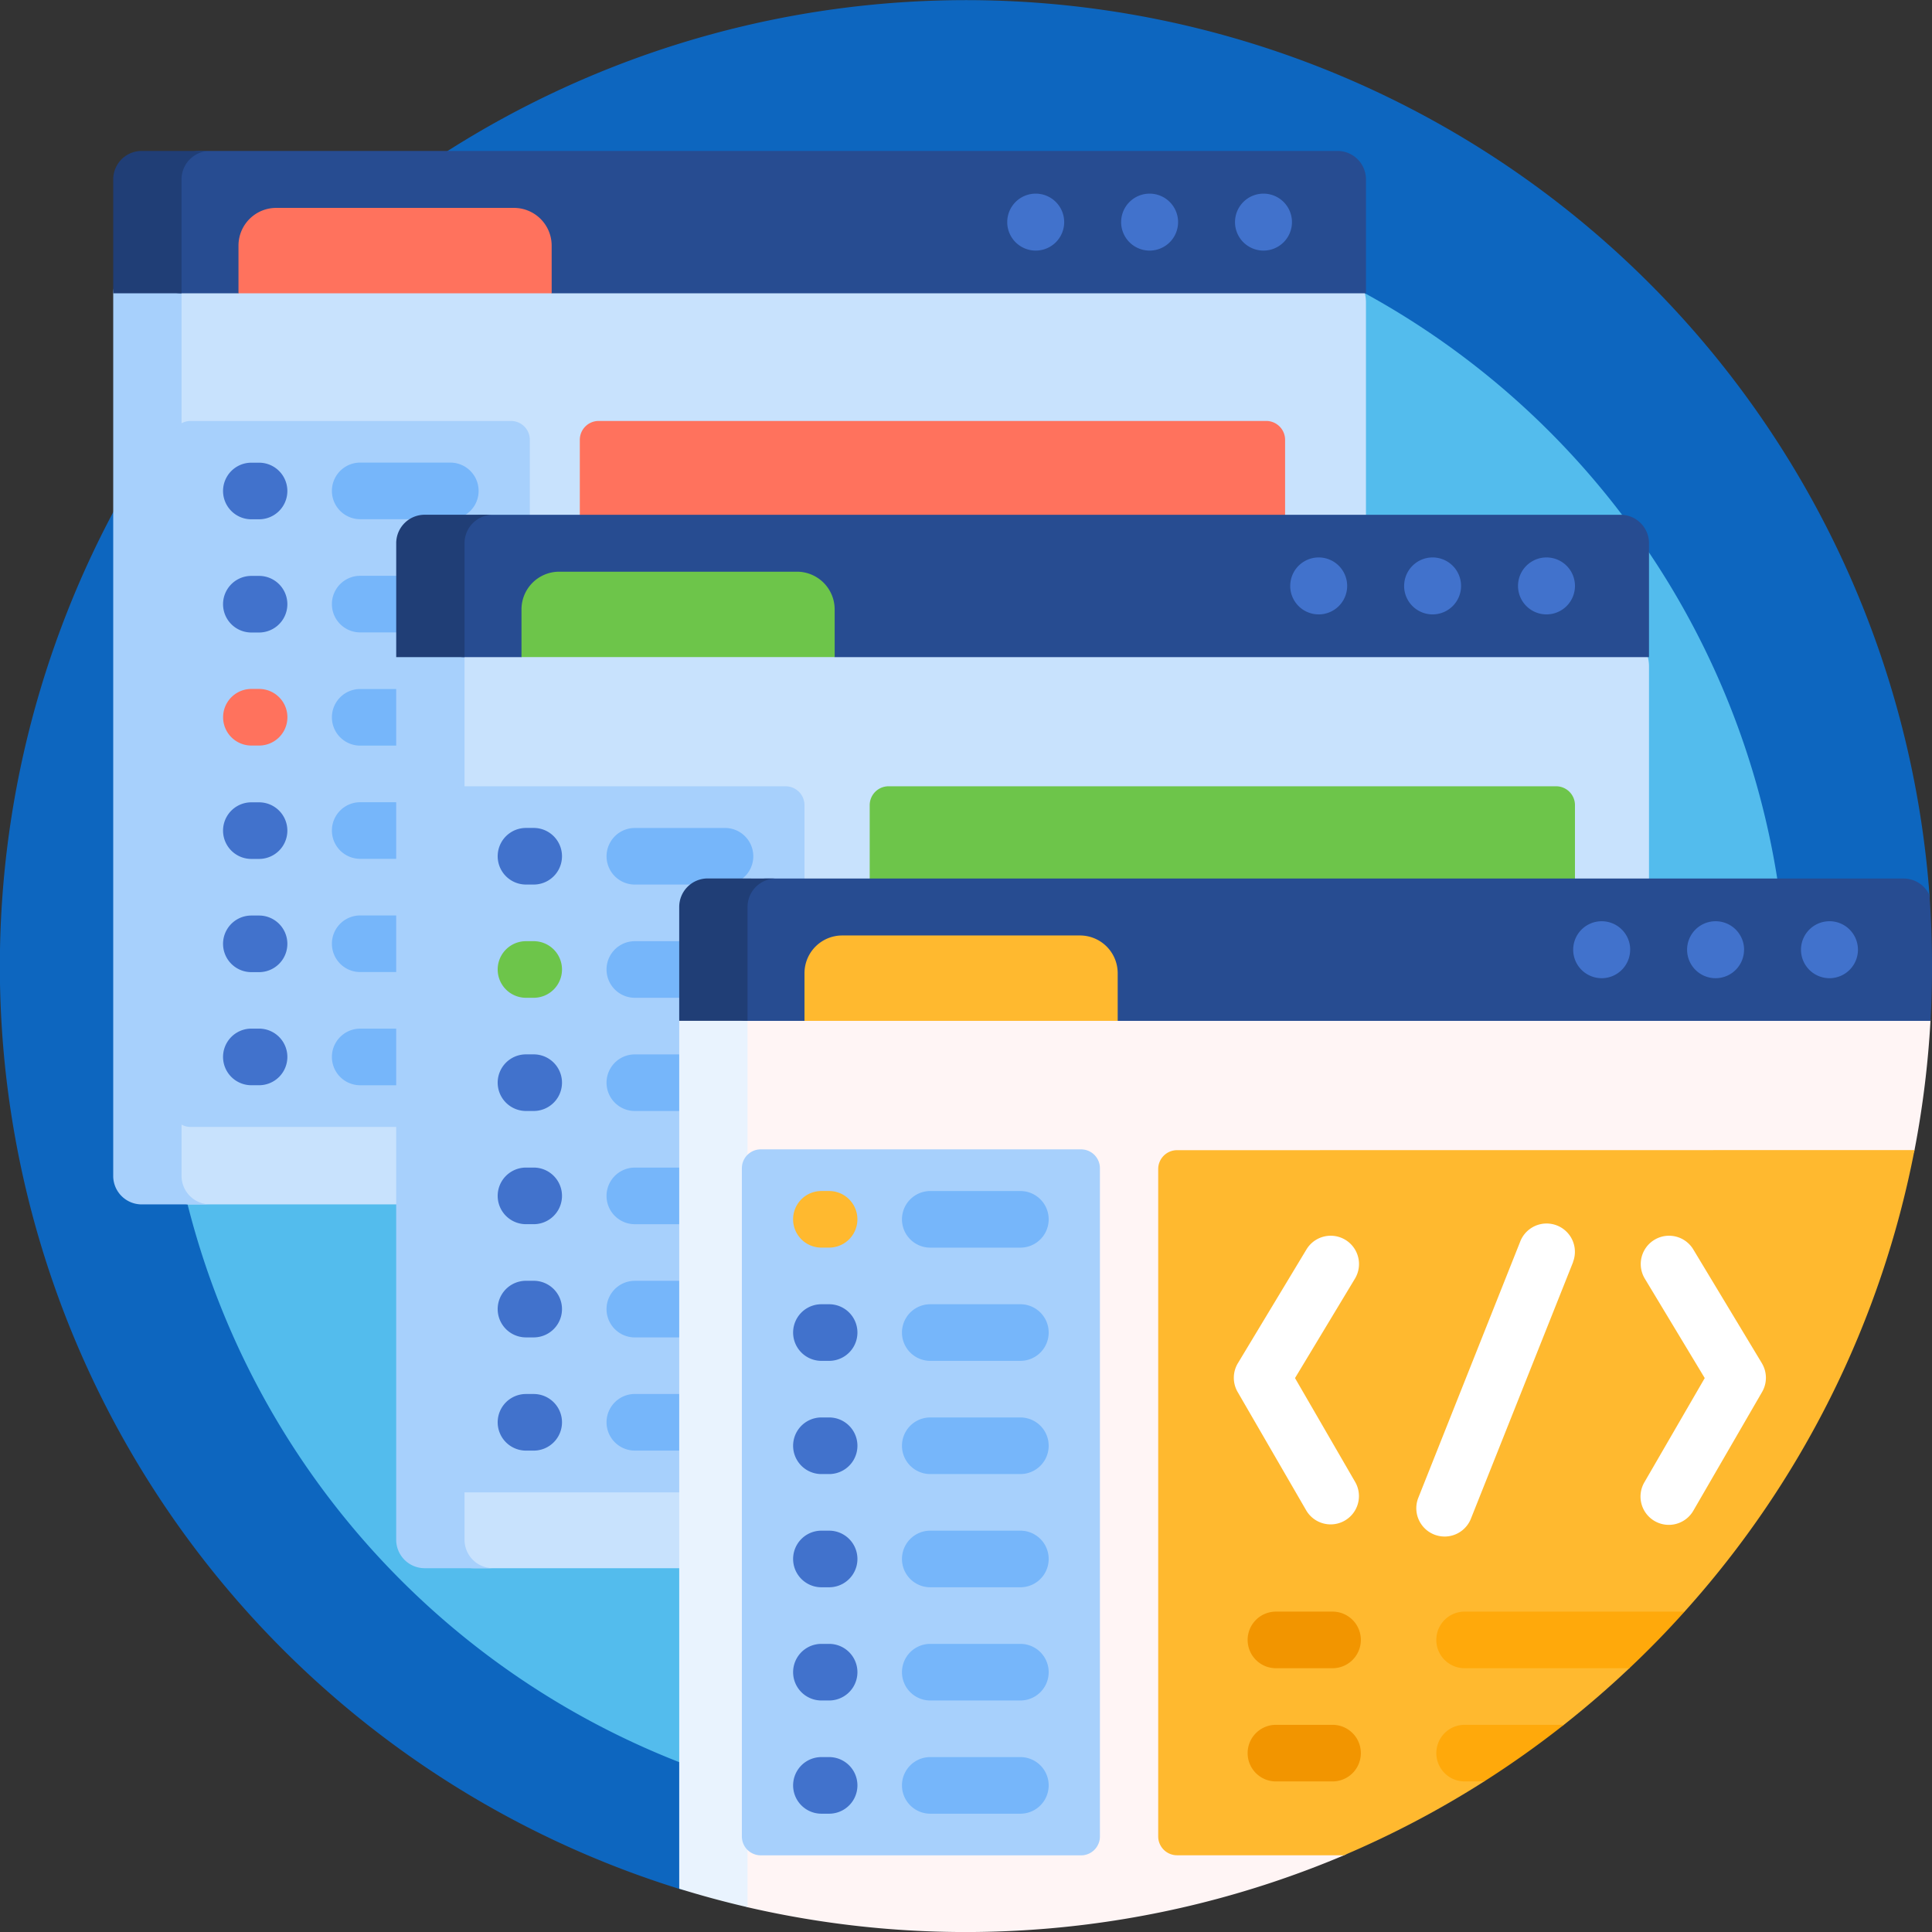 <svg id="software" xmlns="http://www.w3.org/2000/svg" width="78.501" height="78.502" viewBox="0 0 78.501 78.502">
  <rect x="0" y="0" width="78.501" height="78.502" fill="#333333" stroke="none"/>
  <path id="Trazado_874156" data-name="Trazado 874156" d="M77.558,39.251C77.558,60.928,60.878,77.5,39.2,77.5a38.072,38.072,0,0,1-9.406-.725c-.7-.176-1.507.186-2.2-.028A39.256,39.256,0,1,1,78.4,36.374C78.466,37.324,77.558,38.283,77.558,39.251Z" transform="translate(0)" fill="#0d66bf"/>
  <path id="Trazado_874157" data-name="Trazado 874157" d="M109.192,84.317a33,33,0,1,1-33-33,33,33,0,0,1,33,33Z" transform="translate(-36.572 -43.45)" fill="#53bced"/>
  <path id="Trazado_874158" data-name="Trazado 874158" d="M89.847,71.715v35.111a1.533,1.533,0,0,1-1.533,1.533H42.1a1.533,1.533,0,0,1-1.533-1.533V71.715A1.533,1.533,0,0,1,42.1,70.182H88.314A1.533,1.533,0,0,1,89.847,71.715Z" transform="translate(-34.345 -59.422)" fill="#c8e2fd"/>
  <path id="Trazado_874159" data-name="Trazado 874159" d="M33.933,108.359H31.157A1.157,1.157,0,0,1,30,107.2V71.339a1.157,1.157,0,0,1,1.157-1.157h2.777a1.157,1.157,0,0,0-1.157,1.157V107.2a1.157,1.157,0,0,0,1.157,1.157Z" transform="translate(-25.4 -59.422)" fill="#a7d0fc"/>
  <path id="Trazado_874160" data-name="Trazado 874160" d="M89.847,41.157v4.628H56.76L55.6,44.933H45.2l-1.164.852H41.707a1.143,1.143,0,0,1-1.143-1.143V41.948A1.948,1.948,0,0,1,42.512,40H88.691A1.157,1.157,0,0,1,89.847,41.157Z" transform="translate(-34.345 -33.867)" fill="#274c91"/>
  <path id="Trazado_874161" data-name="Trazado 874161" d="M33.933,40a1.157,1.157,0,0,0-1.157,1.157v4.628H30V41.157A1.157,1.157,0,0,1,31.157,40Z" transform="translate(-25.4 -33.867)" fill="#203e76"/>
  <path id="Trazado_874162" data-name="Trazado 874162" d="M60.081,112.32v27.152a.767.767,0,0,1-.767.767H46.3a.767.767,0,0,1-.767-.767V112.32a.767.767,0,0,1,.767-.767H59.315A.767.767,0,0,1,60.081,112.32Z" transform="translate(-38.553 -94.449)" fill="#a7d0fc"/>
  <path id="Trazado_874163" data-name="Trazado 874163" d="M93.92,142.146a1.15,1.15,0,0,1-1.15,1.15H89.109a1.15,1.15,0,1,1,0-2.3H92.77A1.15,1.15,0,0,1,93.92,142.146Zm-1.15,3.45H89.109a1.15,1.15,0,1,0,0,2.3H92.77a1.15,1.15,0,0,0,0-2.3Zm-3.661-20.7H92.77a1.15,1.15,0,0,0,0-2.3H89.109a1.15,1.15,0,1,0,0,2.3Zm3.661,6.9H89.109a1.15,1.15,0,1,0,0,2.3H92.77a1.15,1.15,0,1,0,0-2.3Zm0,4.6H89.109a1.15,1.15,0,1,0,0,2.3H92.77a1.15,1.15,0,1,0,0-2.3Zm0-9.2H89.109a1.15,1.15,0,1,0,0,2.3H92.77a1.15,1.15,0,1,0,0-2.3Z" transform="translate(-74.473 -103.8)" fill="#76b6fa"/>
  <path id="Trazado_874164" data-name="Trazado 874164" d="M72.462,58.562H59.736V56.624a1.533,1.533,0,0,1,1.533-1.533h9.659a1.533,1.533,0,0,1,1.533,1.533Zm29.8,33.075V64.515a.767.767,0,0,0-.767-.767H74.372a.767.767,0,0,0-.767.767V91.636a.767.767,0,0,0,.767.767h27.122A.767.767,0,0,0,102.26,91.636Zm-41.688-17h-.313a1.15,1.15,0,1,0,0,2.3h.313a1.15,1.15,0,1,0,0-2.3Z" transform="translate(-50.046 -46.644)" fill="#ff725d"/>
  <path id="Trazado_874165" data-name="Trazado 874165" d="M61.721,146.745a1.15,1.15,0,0,1-1.15,1.15h-.313a1.15,1.15,0,1,1,0-2.3h.313A1.15,1.15,0,0,1,61.721,146.745ZM60.258,124.9h.313a1.15,1.15,0,0,0,0-2.3h-.313a1.15,1.15,0,0,0,0,2.3Zm.313,16.1h-.313a1.15,1.15,0,1,0,0,2.3h.313a1.15,1.15,0,1,0,0-2.3Zm0-13.8h-.313a1.15,1.15,0,1,0,0,2.3h.313a1.15,1.15,0,1,0,0-2.3Zm0,9.2h-.313a1.15,1.15,0,1,0,0,2.3h.313a1.15,1.15,0,1,0,0-2.3Z" transform="translate(-50.045 -103.8)" fill="#4172cc"/>
  <path id="Trazado_874166" data-name="Trazado 874166" d="M164.847,168.124v35.111a1.533,1.533,0,0,1-1.533,1.533H117.1a1.533,1.533,0,0,1-1.533-1.533V168.124a1.533,1.533,0,0,1,1.533-1.533h46.217A1.533,1.533,0,0,1,164.847,168.124Z" transform="translate(-97.845 -141.049)" fill="#c8e2fd"/>
  <path id="Trazado_874167" data-name="Trazado 874167" d="M108.934,204.767h-2.777A1.157,1.157,0,0,1,105,203.611V167.747a1.157,1.157,0,0,1,1.157-1.157h2.777a1.157,1.157,0,0,0-1.157,1.157v35.864A1.157,1.157,0,0,0,108.934,204.767Z" transform="translate(-88.902 -141.048)" fill="#a7d0fc"/>
  <path id="Trazado_874168" data-name="Trazado 874168" d="M164.847,137.567v4.628H131.76l-1.164-.852H120.2l-1.164.852h-2.327a1.143,1.143,0,0,1-1.143-1.143v-2.693a1.948,1.948,0,0,1,1.948-1.948H163.69a1.157,1.157,0,0,1,1.157,1.157Z" transform="translate(-97.845 -115.495)" fill="#274c91"/>
  <path id="Trazado_874169" data-name="Trazado 874169" d="M108.933,136.409a1.157,1.157,0,0,0-1.157,1.157v4.628H105v-4.628a1.157,1.157,0,0,1,1.157-1.157Z" transform="translate(-88.901 -115.494)" fill="#203e76"/>
  <path id="Trazado_874170" data-name="Trazado 874170" d="M132.866,209.145V236.3a.767.767,0,0,1-.767.767H119.086a.767.767,0,0,1-.767-.767V209.145a.767.767,0,0,1,.767-.767H132.1A.767.767,0,0,1,132.866,209.145Z" transform="translate(-100.178 -176.429)" fill="#a7d0fc"/>
  <path id="Trazado_874171" data-name="Trazado 874171" d="M166.705,243.57a1.15,1.15,0,0,1-1.15,1.15h-3.662a1.15,1.15,0,0,1,0-2.3h3.662A1.15,1.15,0,0,1,166.705,243.57Zm-4.811-21.848h3.662a1.15,1.15,0,1,0,0-2.3h-3.662a1.15,1.15,0,1,0,0,2.3Zm3.661,16.1h-3.662a1.15,1.15,0,1,0,0,2.3h3.662a1.15,1.15,0,1,0,0-2.3Zm0-13.8h-3.662a1.15,1.15,0,0,0,0,2.3h3.662a1.15,1.15,0,0,0,0-2.3Zm0,9.2h-3.662a1.15,1.15,0,0,0,0,2.3h3.662a1.15,1.15,0,0,0,0-2.3Zm0-4.6h-3.662a1.15,1.15,0,0,0,0,2.3h3.662a1.15,1.15,0,0,0,0-2.3Z" transform="translate(-136.098 -185.78)" fill="#76b6fa"/>
  <path id="Trazado_874172" data-name="Trazado 874172" d="M145.587,154.971H132.861v-1.937a1.533,1.533,0,0,1,1.533-1.533h9.659a1.533,1.533,0,0,1,1.533,1.533Zm30.079,33.139V160.987a.767.767,0,0,0-.767-.767H147.777a.767.767,0,0,0-.767.767v27.122a.767.767,0,0,0,.767.767H174.9A.767.767,0,0,0,175.666,188.109Zm-41.159-20.446a1.15,1.15,0,0,1-1.15,1.15h-.313a1.15,1.15,0,0,1,0-2.3h.313A1.15,1.15,0,0,1,134.507,167.664Z" transform="translate(-111.672 -128.272)" fill="#6dc54a"/>
  <path id="Trazado_874173" data-name="Trazado 874173" d="M133.357,237.821h-.313a1.15,1.15,0,1,0,0,2.3h.313a1.15,1.15,0,1,0,0-2.3Zm-.313-16.1h.313a1.15,1.15,0,1,0,0-2.3h-.313a1.15,1.15,0,0,0,0,2.3Zm.313,20.7h-.313a1.15,1.15,0,1,0,0,2.3h.313a1.15,1.15,0,0,0,0-2.3Zm0-13.8h-.313a1.15,1.15,0,0,0,0,2.3h.313a1.15,1.15,0,1,0,0-2.3Zm0,4.6h-.313a1.15,1.15,0,0,0,0,2.3h.313a1.15,1.15,0,1,0,0-2.3Z" transform="translate(-111.672 -185.78)" fill="#4172cc"/>
  <path id="Trazado_874174" data-name="Trazado 874174" d="M239.788,264.108a39.321,39.321,0,0,1-.652,5.3c-.108.559-1.38.685-1.511,1.235a39.331,39.331,0,0,1-21.057,26.185c-.583.283-.021.98-.62,1.235a39.453,39.453,0,0,1-24.217,2.11c-.2-.046-.394-.677-.59-.725s-.372-.093-.557-.142a1.546,1.546,0,0,1-.019-.244V264.533A1.533,1.533,0,0,1,192.1,263h46.217A1.534,1.534,0,0,1,239.788,264.108Z" transform="translate(-161.346 -222.676)" fill="#fff5f5"/>
  <path id="Trazado_874175" data-name="Trazado 874175" d="M182.776,264.157V300.02a1.174,1.174,0,0,0,.01.151q-1.413-.326-2.786-.753V264.157A1.157,1.157,0,0,1,181.157,263h2.777A1.157,1.157,0,0,0,182.776,264.157Z" transform="translate(-152.402 -222.676)" fill="#e9f3fe"/>
  <path id="Trazado_874176" data-name="Trazado 874176" d="M239.847,236.372q0,1.123-.062,2.23H206.76l-1.164-.852H195.2l-1.164.852h-2.327a1.143,1.143,0,0,1-1.143-1.143v-2.693a1.948,1.948,0,0,1,1.948-1.948H238.69a1.157,1.157,0,0,1,1.053.677Q239.846,234.92,239.847,236.372Z" transform="translate(-161.345 -197.122)" fill="#274c91"/>
  <path id="Trazado_874177" data-name="Trazado 874177" d="M183.933,232.818a1.157,1.157,0,0,0-1.157,1.157V238.6H180v-4.628a1.157,1.157,0,0,1,1.157-1.157Z" transform="translate(-152.402 -197.122)" fill="#203e76"/>
  <path id="Trazado_874178" data-name="Trazado 874178" d="M277.339,51.318a1.157,1.157,0,1,1-1.157,1.157A1.157,1.157,0,0,1,277.339,51.318Zm-5.784,1.157a1.157,1.157,0,1,0,1.157-1.157A1.157,1.157,0,0,0,271.555,52.475Zm-4.628,0a1.157,1.157,0,1,0,1.157-1.157A1.157,1.157,0,0,0,266.927,52.475Zm20.754,14.782a1.157,1.157,0,1,0,1.157-1.157A1.157,1.157,0,0,0,287.681,67.257Zm-4.628,0a1.157,1.157,0,1,0,1.157-1.157A1.157,1.157,0,0,0,283.054,67.257Zm-4.628,0a1.157,1.157,0,1,0,1.157-1.157A1.157,1.157,0,0,0,278.426,67.257Zm21.911,13.625a1.157,1.157,0,1,0,1.157,1.157A1.157,1.157,0,0,0,300.337,80.881Zm-3.471,1.157a1.157,1.157,0,1,1-1.157-1.157A1.157,1.157,0,0,1,296.867,82.038Zm-4.628,0a1.157,1.157,0,1,1-1.157-1.157A1.157,1.157,0,0,1,292.239,82.038Z" transform="translate(-226.001 -43.45)" fill="#4172cc"/>
  <path id="Trazado_874179" data-name="Trazado 874179" d="M210.387,333.278H197.373a.767.767,0,0,1-.767-.767V305.36a.767.767,0,0,1,.767-.767h13.014a.767.767,0,0,1,.767.767v27.152a.767.767,0,0,1-.767.767Z" transform="translate(-166.462 -257.892)" fill="#a7d0fc"/>
  <path id="Trazado_874180" data-name="Trazado 874180" d="M239.032,316.787a1.15,1.15,0,0,1,1.15-1.15h3.661a1.15,1.15,0,1,1,0,2.3h-3.661A1.15,1.15,0,0,1,239.032,316.787Zm4.811,3.45h-3.661a1.15,1.15,0,0,0,0,2.3h3.661a1.15,1.15,0,1,0,0-2.3Zm0,4.6h-3.661a1.15,1.15,0,0,0,0,2.3h3.661a1.15,1.15,0,1,0,0-2.3Zm0,4.6h-3.661a1.15,1.15,0,0,0,0,2.3h3.661a1.15,1.15,0,1,0,0-2.3Zm0,4.6h-3.661a1.15,1.15,0,0,0,0,2.3h3.661a1.15,1.15,0,1,0,0-2.3Zm0,4.6h-3.661a1.15,1.15,0,0,0,0,2.3h3.661a1.15,1.15,0,1,0,0-2.3Z" transform="translate(-202.383 -267.243)" fill="#76b6fa"/>
  <path id="Trazado_874181" data-name="Trazado 874181" d="M211.644,345.637h-.313a1.15,1.15,0,1,0,0,2.3h.313a1.15,1.15,0,1,0,0-2.3Zm0,4.6h-.313a1.15,1.15,0,1,0,0,2.3h.313a1.15,1.15,0,1,0,0-2.3Zm0,4.6h-.313a1.15,1.15,0,1,0,0,2.3h.313a1.15,1.15,0,0,0,0-2.3Zm0,4.6h-.313a1.15,1.15,0,1,0,0,2.3h.313a1.15,1.15,0,1,0,0-2.3Zm0,4.6h-.313a1.15,1.15,0,1,0,0,2.3h.313a1.15,1.15,0,1,0,0-2.3Z" transform="translate(-177.955 -292.643)" fill="#4172cc"/>
  <path id="Trazado_874182" data-name="Trazado 874182" d="M223.37,249.442v1.937H210.644v-1.937a1.533,1.533,0,0,1,1.533-1.533h9.659A1.533,1.533,0,0,1,223.37,249.442Zm32.375,7.187a39.128,39.128,0,0,1-9.341,18.752c-.108.121-.775.056-.885.175q-.764.83-1.575,1.615c-.113.109.331.4.217.511q-1.278,1.208-2.662,2.3c-.21.166-.906.1-1.12.265q-1.075.813-2.207,1.554c-.131.086.221.4.089.481a39.138,39.138,0,0,1-5.7,3h-6.778a.767.767,0,0,1-.767-.767V257.4a.767.767,0,0,1,.767-.767Zm-45.564,2.813a1.15,1.15,0,0,1,1.15-1.15h.313a1.15,1.15,0,1,1,0,2.3h-.313A1.15,1.15,0,0,1,210.181,259.443Z" transform="translate(-177.956 -209.899)" fill="#ffb92f"/>
  <path id="Trazado_874183" data-name="Trazado 874183" d="M381.786,431.693h4.033a39.351,39.351,0,0,1-3.238,2.3h-.794a1.15,1.15,0,1,1,0-2.3Zm0-4.6a1.15,1.15,0,1,0,0,2.3h6.695q1.168-1.1,2.243-2.3Z" transform="translate(-322.276 -361.61)" fill="#ffa90b"/>
  <path id="Trazado_874184" data-name="Trazado 874184" d="M330.636,428.243a1.15,1.15,0,0,1,1.15-1.15h2.3a1.15,1.15,0,0,1,0,2.3h-2.3A1.15,1.15,0,0,1,330.636,428.243Zm1.15,5.75h2.3a1.15,1.15,0,0,0,0-2.3h-2.3a1.15,1.15,0,1,0,0,2.3Z" transform="translate(-279.942 -361.61)" fill="#f29500"/>
  <path id="Trazado_874185" data-name="Trazado 874185" d="M340.757,325.76,336.6,336.2a1.15,1.15,0,0,1-2.137-.85l4.154-10.444a1.15,1.15,0,0,1,2.137.85Zm7.67,4.109-2.789-4.627a1.15,1.15,0,0,0-1.97,1.187l2.438,4.045-2.449,4.228a1.15,1.15,0,1,0,1.99,1.153l2.789-4.816A1.149,1.149,0,0,0,348.426,329.869Zm-18.969.605,2.438-4.045a1.15,1.15,0,0,0-1.97-1.187l-2.789,4.627a1.149,1.149,0,0,0-.01,1.17l2.789,4.816a1.15,1.15,0,0,0,1.99-1.153Z" transform="translate(-276.839 -274.48)" fill="#fff"/>
</svg>
